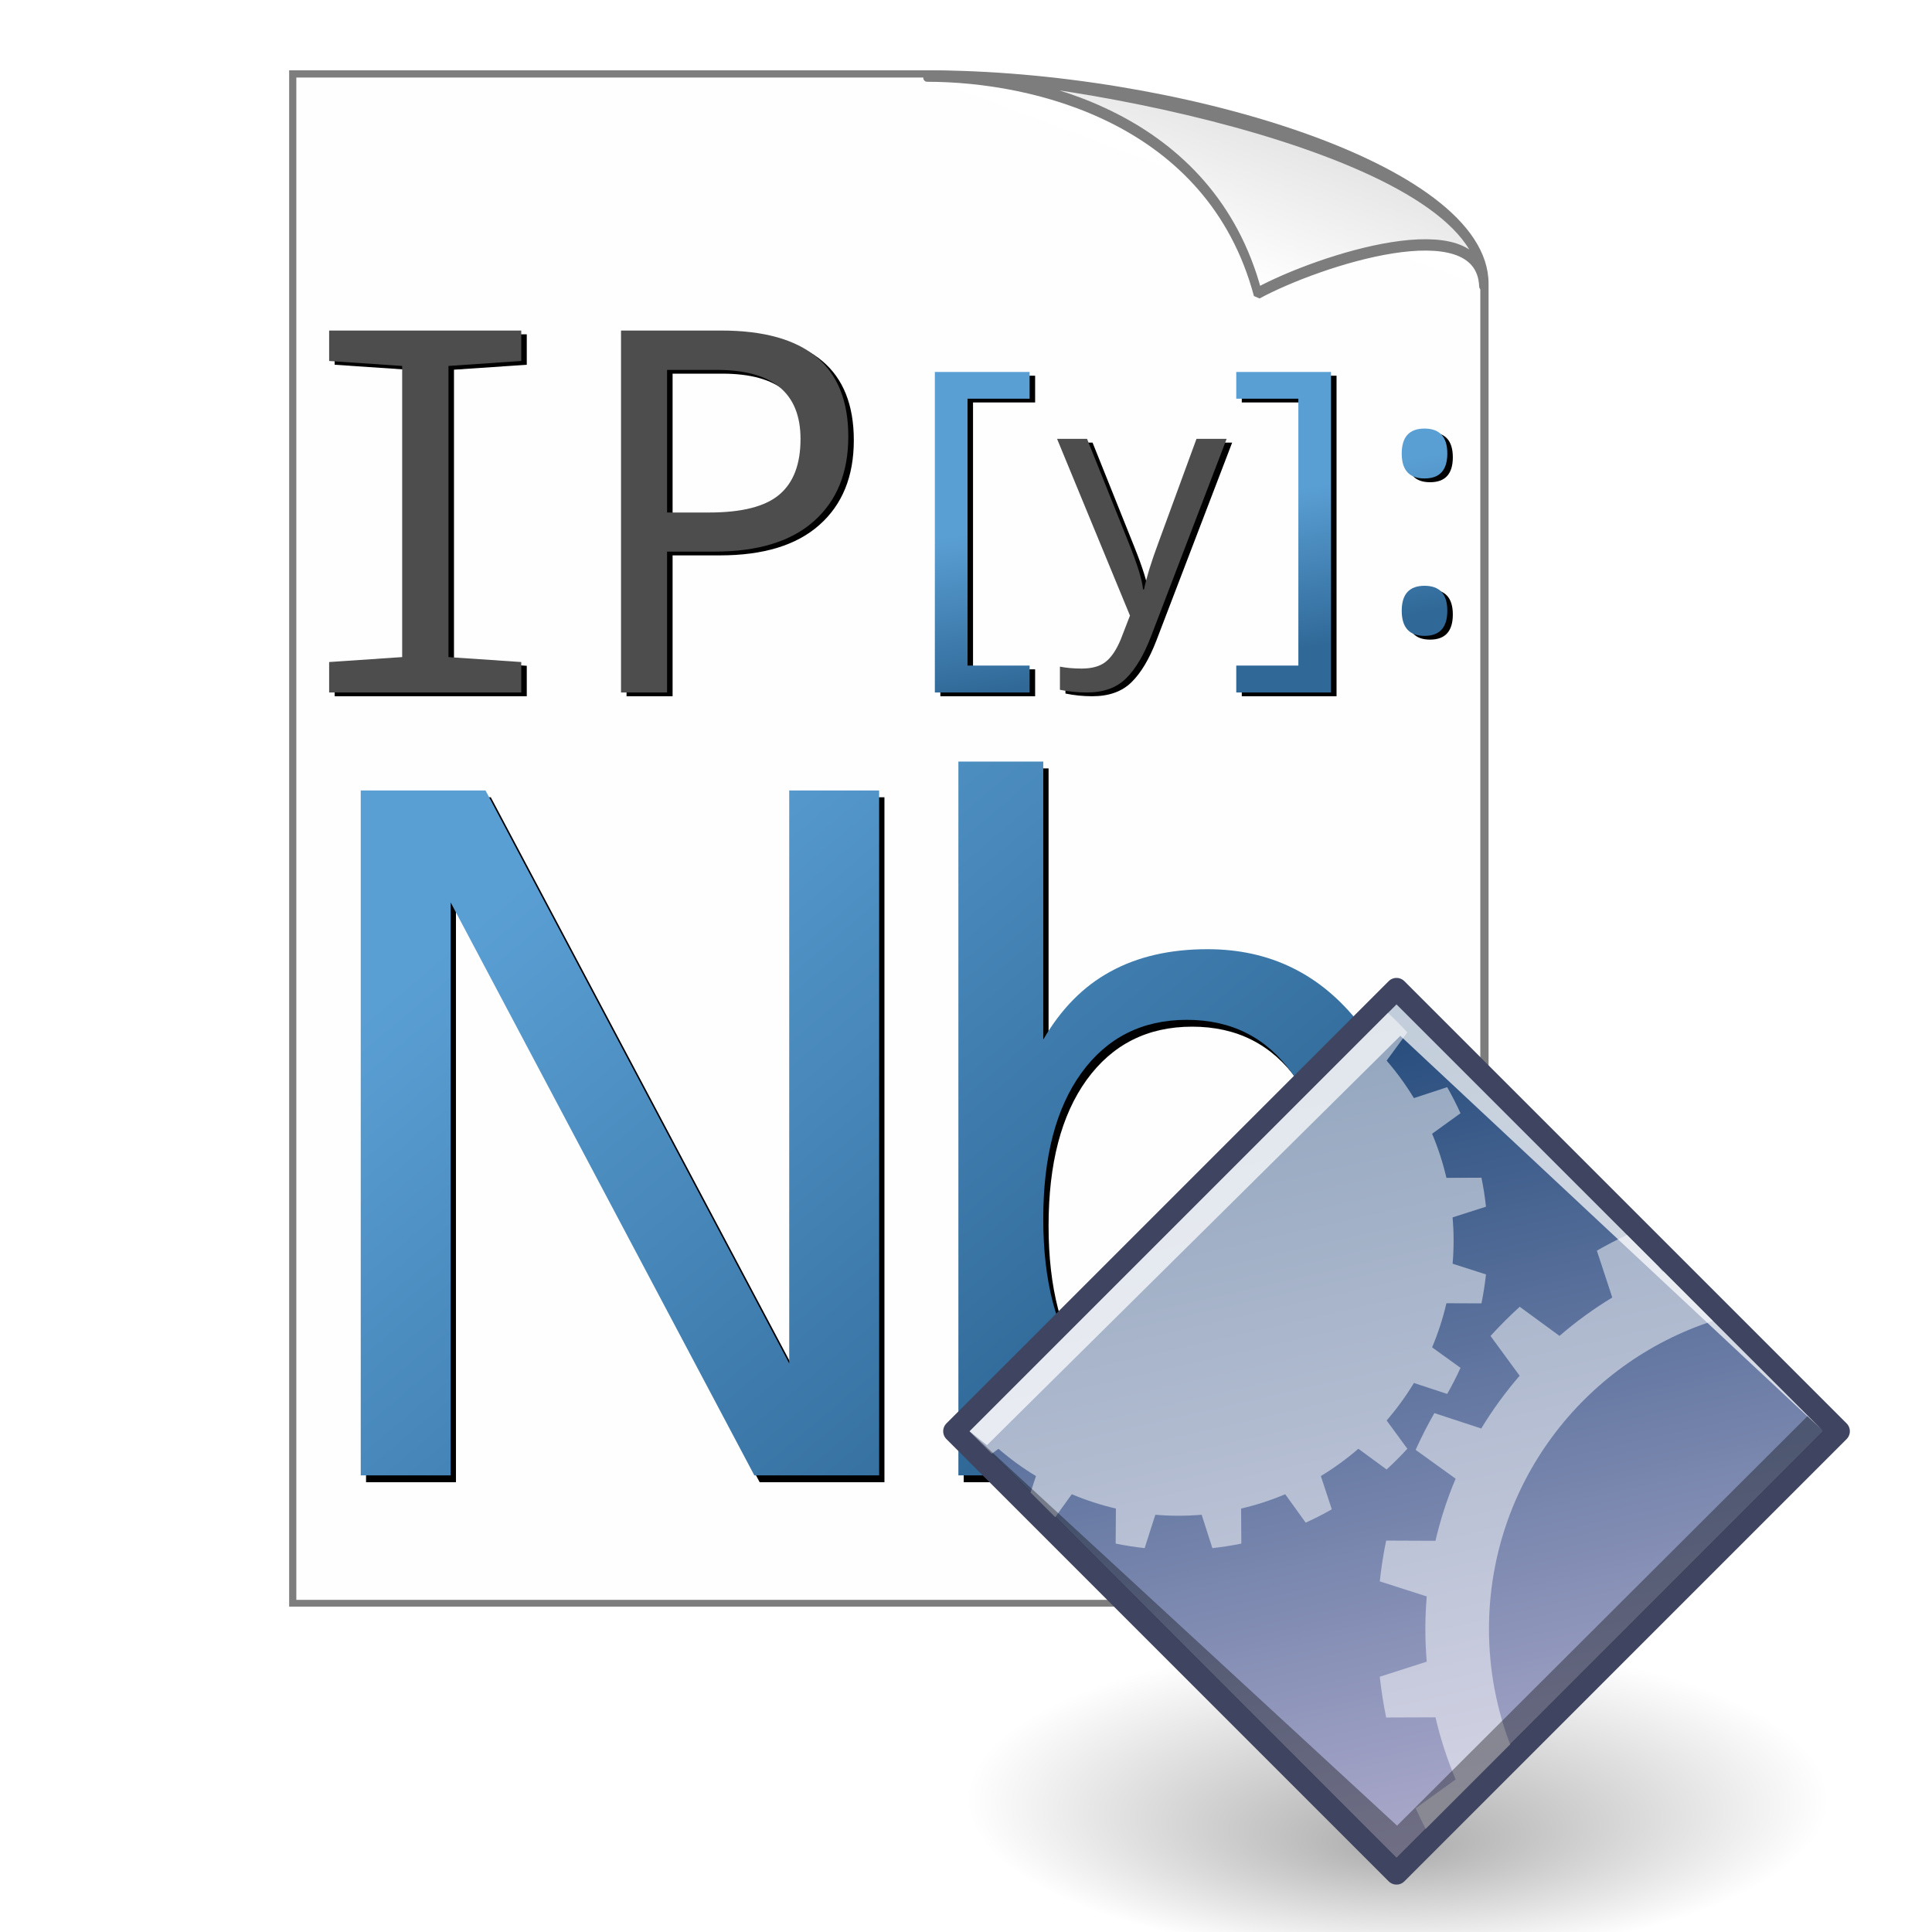 <?xml version="1.0" encoding="UTF-8" standalone="no"?>
<!-- Created with Inkscape (http://www.inkscape.org/) -->

<svg
   xmlns:dc="http://purl.org/dc/elements/1.1/"
   xmlns:cc="http://creativecommons.org/ns#"
   xmlns:rdf="http://www.w3.org/1999/02/22-rdf-syntax-ns#"
   xmlns:svg="http://www.w3.org/2000/svg"
   xmlns="http://www.w3.org/2000/svg"
   xmlns:xlink="http://www.w3.org/1999/xlink"
   xmlns:sodipodi="http://sodipodi.sourceforge.net/DTD/sodipodi-0.dtd"
   xmlns:inkscape="http://www.inkscape.org/namespaces/inkscape"
   version="1.0"
   id="svg2"
   sodipodi:version="0.32"
   inkscape:version="0.48.5 r10040"
   sodipodi:docname="nbmanager.svg"
   width="512"
   height="512"
   inkscape:export-filename="/home/takluyver/Code/nbmanager/icons/nbmanager-64.png"
   inkscape:export-xdpi="11.25"
   inkscape:export-ydpi="11.25">
  <sodipodi:namedview
     inkscape:window-height="598"
     inkscape:window-width="823"
     inkscape:pageshadow="2"
     inkscape:pageopacity="0.0"
     guidetolerance="10.0"
     gridtolerance="10.0"
     objecttolerance="10.0"
     borderopacity="1.0"
     bordercolor="#666666"
     pagecolor="#ffffff"
     id="base"
     inkscape:zoom="0.75878363"
     inkscape:cx="256"
     inkscape:cy="240.91519"
     inkscape:window-x="0"
     inkscape:window-y="36"
     inkscape:current-layer="svg2"
     width="210mm"
     height="40mm"
     units="mm"
     showgrid="true"
     inkscape:window-maximized="0"
     inkscape:snap-global="false">
    <inkscape:grid
       type="xygrid"
       id="grid2928"
       empspacing="5"
       visible="true"
       enabled="true"
       snapvisiblegridlinesonly="true" />
  </sodipodi:namedview>
  <defs
     id="defs4">
    <linearGradient
       id="linearGradient3919">
      <stop
         style="stop-color:#e4e4e4;stop-opacity:1;"
         offset="0"
         id="stop3921" />
      <stop
         id="stop3927"
         offset="1"
         style="stop-color:#ffffff;stop-opacity:1;" />
    </linearGradient>
    <linearGradient
       id="linearGradient4689">
      <stop
         style="stop-color:#5a9fd4;stop-opacity:1;"
         offset="0"
         id="stop4691" />
      <stop
         style="stop-color:#306998;stop-opacity:1;"
         offset="1"
         id="stop4693" />
    </linearGradient>
    <filter
       inkscape:collect="always"
       id="filter3871"
       color-interpolation-filters="sRGB">
      <feGaussianBlur
         inkscape:collect="always"
         stdDeviation="2.934"
         id="feGaussianBlur3873" />
    </filter>
    <filter
       inkscape:collect="always"
       id="filter3913"
       color-interpolation-filters="sRGB">
      <feGaussianBlur
         inkscape:collect="always"
         stdDeviation="0.753"
         id="feGaussianBlur3915" />
    </filter>
    <linearGradient
       id="linearGradient4689-6">
      <stop
         style="stop-color:#5a9fd4;stop-opacity:1"
         offset="0"
         id="stop4691-3" />
      <stop
         style="stop-color:#306998;stop-opacity:1"
         offset="1"
         id="stop4693-8" />
    </linearGradient>
    <linearGradient
       inkscape:collect="always"
       xlink:href="#linearGradient4689-6"
       id="linearGradient3256"
       gradientUnits="userSpaceOnUse"
       x1="486.5"
       y1="184.541"
       x2="496.169"
       y2="248.363" />
    <linearGradient
       inkscape:collect="always"
       xlink:href="#linearGradient4689-6"
       id="linearGradient3260"
       gradientUnits="userSpaceOnUse"
       x1="485.78"
       y1="185.981"
       x2="496.889"
       y2="249.083" />
    <linearGradient
       inkscape:collect="always"
       xlink:href="#linearGradient4689-6"
       id="linearGradient3264"
       gradientUnits="userSpaceOnUse"
       x1="484.34"
       y1="182.381"
       x2="495.449"
       y2="243.323" />
    <linearGradient
       inkscape:collect="always"
       xlink:href="#linearGradient4689-6"
       id="linearGradient3266"
       gradientUnits="userSpaceOnUse"
       x1="323.06"
       y1="147.101"
       x2="147.689"
       y2="293.003" />
    <linearGradient
       inkscape:collect="always"
       xlink:href="#linearGradient3919"
       id="linearGradient3108"
       gradientUnits="userSpaceOnUse"
       x1="209.005"
       y1="-22.632"
       x2="200.967"
       y2="-2.039" />
    <linearGradient
       inkscape:collect="always"
       xlink:href="#linearGradient4689"
       id="linearGradient3110"
       gradientUnits="userSpaceOnUse"
       gradientTransform="matrix(2.021,0,0,2.021,-62.206,123.466)"
       x1="116.743"
       y1="62.911"
       x2="190.064"
       y2="149.744" />
    <linearGradient
       inkscape:collect="always"
       xlink:href="#linearGradient4689"
       id="linearGradient3112"
       gradientUnits="userSpaceOnUse"
       gradientTransform="matrix(2.021,0,0,2.021,-62.206,123.466)"
       x1="116.743"
       y1="62.911"
       x2="190.064"
       y2="149.744" />
    <linearGradient
       inkscape:collect="always"
       xlink:href="#linearGradient4689-6"
       id="linearGradient3114"
       gradientUnits="userSpaceOnUse"
       x1="486.5"
       y1="184.541"
       x2="496.169"
       y2="248.363" />
    <linearGradient
       inkscape:collect="always"
       xlink:href="#linearGradient4689-6"
       id="linearGradient3116"
       gradientUnits="userSpaceOnUse"
       x1="486.5"
       y1="184.541"
       x2="496.169"
       y2="248.363" />
    <linearGradient
       inkscape:collect="always"
       xlink:href="#linearGradient4689-6"
       id="linearGradient3118"
       gradientUnits="userSpaceOnUse"
       x1="485.78"
       y1="185.981"
       x2="496.889"
       y2="249.083" />
    <linearGradient
       inkscape:collect="always"
       xlink:href="#linearGradient4689-6"
       id="linearGradient3120"
       gradientUnits="userSpaceOnUse"
       x1="485.78"
       y1="185.981"
       x2="496.889"
       y2="249.083" />
    <linearGradient
       inkscape:collect="always"
       xlink:href="#linearGradient4689-6"
       id="linearGradient3122"
       gradientUnits="userSpaceOnUse"
       x1="484.34"
       y1="182.381"
       x2="495.449"
       y2="243.323" />
    <linearGradient
       inkscape:collect="always"
       xlink:href="#linearGradient4689-6"
       id="linearGradient3124"
       gradientUnits="userSpaceOnUse"
       x1="484.34"
       y1="182.381"
       x2="495.449"
       y2="243.323" />
    <linearGradient
       inkscape:collect="always"
       xlink:href="#linearGradient4689-6"
       id="linearGradient3126"
       gradientUnits="userSpaceOnUse"
       x1="323.06"
       y1="147.101"
       x2="147.689"
       y2="293.003" />
    <linearGradient
       id="aigrd1"
       gradientUnits="userSpaceOnUse"
       x1="99.777"
       y1="15.424"
       x2="153"
       y2="248.631">
      <stop
         offset="0"
         style="stop-color:#184375"
         id="stop53300" />
      <stop
         offset="1"
         style="stop-color:#C8BDDC"
         id="stop53302" />
    </linearGradient>
    <radialGradient
       gradientUnits="userSpaceOnUse"
       r="11.69"
       fy="72.568"
       fx="14.288"
       cy="68.873"
       cx="14.288"
       gradientTransform="matrix(1.399,-2.234445e-7,8.196178e-8,0.513,4.365,4.839)"
       id="radialGradient2308"
       xlink:href="#linearGradient2300"
       inkscape:collect="always" />
    <linearGradient
       id="linearGradient2300">
      <stop
         id="stop2302"
         offset="0"
         style="stop-color:#000000;stop-opacity:0.327;" />
      <stop
         id="stop2304"
         offset="1"
         style="stop-color:#000000;stop-opacity:0;" />
    </linearGradient>
    <radialGradient
       inkscape:collect="always"
       xlink:href="#linearGradient2300"
       id="radialGradient3171"
       gradientUnits="userSpaceOnUse"
       gradientTransform="matrix(1.399,-2.234445e-7,8.196178e-8,0.513,4.365,4.839)"
       cx="14.288"
       cy="68.873"
       fx="14.288"
       fy="72.568"
       r="11.69" />
    <linearGradient
       inkscape:collect="always"
       xlink:href="#aigrd1"
       id="linearGradient3173"
       gradientUnits="userSpaceOnUse"
       gradientTransform="matrix(0.201,0,0,0.201,1138.762,242.115)"
       x1="99.777"
       y1="15.424"
       x2="153"
       y2="248.631" />
  </defs>
  <g
     id="g3065"
     transform="matrix(0.862,0,0,0.862,8.707,0.727)">
    <g
       id="g3712">
      <path
         inkscape:export-ydpi="90"
         inkscape:export-xdpi="90"
         inkscape:export-filename="/Users/matthiasbussonnier/Desktop/ipython-python.png"
         style="fill:#666666;fill-opacity:0.99;stroke:#7d7d7d;stroke-width:1.085;stroke-linecap:round;stroke-miterlimit:4;stroke-opacity:1;stroke-dasharray:none;stroke-dashoffset:0;filter:url(#filter3871)"
         d="m 20,279.274 88.351,0 c 33.988,0 77.491,12.815 77.491,29.153 L 185.842,492 20,492 z"
         id="path3077"
         inkscape:connector-curvature="0"
         sodipodi:nodetypes="cccccc"
         transform="matrix(2.209,0,0,2.209,35.815,-594.944)" />
      <g
         id="g3706">
        <path
           inkscape:export-ydpi="90"
           inkscape:export-xdpi="90"
           inkscape:export-filename="/Users/matthiasbussonnier/Desktop/ipython-python.png"
           style="fill:#ffffff;fill-opacity:0.99;stroke:#7d7d7d;stroke-width:1.999;stroke-linecap:round;stroke-miterlimit:4;stroke-opacity:1;stroke-dasharray:none;stroke-dashoffset:0"
           d="m 80,22 194.983,0 c 61.898,0 171.018,39.637 171.018,64.41 l 0,405.591 -366.001,0 z"
           id="path4338"
           inkscape:connector-curvature="0"
           sodipodi:nodetypes="cccccc" />
        <g
           transform="matrix(2.209,0,0,2.209,-68.58,91.189)"
           id="g3936">
          <path
             sodipodi:nodetypes="ccc"
             inkscape:connector-curvature="0"
             id="path3875"
             d="m 155.514,-30.824 c 14.893,0 39.455,5.805 45.998,30.223 8.513,-4.596 30.965,-11.89 31.367,-1.198"
             style="fill:#ffffff;stroke:#7d7d7d;stroke-width:1.085;stroke-linecap:round;stroke-linejoin:bevel;stroke-miterlimit:4;stroke-opacity:1;stroke-dasharray:none;filter:url(#filter3913)" />
          <path
             style="fill:url(#linearGradient3108);fill-opacity:1;stroke:#7d7d7d;stroke-width:1.085;stroke-linecap:round;stroke-linejoin:bevel;stroke-miterlimit:4;stroke-opacity:1;stroke-dasharray:none"
             d="m 155.514,-31.318 c 14.893,0 39.455,5.805 45.998,30.223 8.513,-4.596 30.965,-11.89 31.367,-1.198 0,-18.149 -57.913,-29.025 -77.364,-29.025 z"
             id="path4384"
             inkscape:connector-curvature="0"
             sodipodi:nodetypes="cccc" />
        </g>
      </g>
    </g>
    <g
       transform="matrix(1.079,0,0,1.079,-14.274,-20.162)"
       id="g3310">
      <path
         id="path3288"
         style="font-size:267.697px;font-style:normal;font-variant:normal;font-weight:normal;font-stretch:normal;line-height:125%;letter-spacing:0px;word-spacing:0px;fill:#000000;fill-opacity:1;stroke:none;font-family:Droid Sans;-inkscape-font-specification:Droid Sans"
         d="m 108.166,245.076 35.553,0 86.531,163.259 0,-163.259 25.619,0 0,195.152 -35.553,0 -86.531,-163.259 0,163.259 -25.619,0 0,-195.152"
         inkscape:connector-curvature="0" />
      <path
         id="path3277"
         style="font-size:267.697px;font-style:normal;font-variant:normal;font-weight:normal;font-stretch:normal;line-height:125%;letter-spacing:0px;word-spacing:0px;fill:url(#linearGradient3110);fill-opacity:1;stroke:none;font-family:Droid Sans;-inkscape-font-specification:Droid Sans"
         d="m 106.652,243.129 35.553,0 86.531,163.259 0,-163.259 25.619,0 0,195.152 -35.553,0 -86.531,-163.259 0,163.259 -25.619,0 0,-195.152"
         inkscape:connector-curvature="0" />
    </g>
    <g
       transform="matrix(1.079,0,0,1.079,-44.488,-20.162)"
       id="g3306">
      <path
         id="path3290"
         style="font-size:267.697px;font-style:normal;font-variant:normal;font-weight:normal;font-stretch:normal;line-height:125%;letter-spacing:0px;word-spacing:0px;fill:#000000;fill-opacity:1;stroke:none;font-family:Droid Sans;-inkscape-font-specification:Droid Sans"
         d="m 412.462,367.16 c -1.3e-4,-17.69 -3.66,-31.545 -10.98,-41.566 -7.233,-10.108 -17.21,-15.162 -29.933,-15.163 -12.723,1.3e-4 -22.744,5.054 -30.064,15.163 -7.233,10.021 -10.849,23.877 -10.849,41.566 -5e-5,17.69 3.616,31.589 10.849,41.697 7.32,10.021 17.341,15.032 30.064,15.032 12.722,10e-6 22.7,-5.011 29.933,-15.032 7.32,-10.108 10.98,-24.007 10.98,-41.697 M 330.637,316.052 c 5.054,-8.714 11.415,-15.162 19.084,-19.345 7.755,-4.27 16.992,-6.405 27.711,-6.405 17.777,1.5e-4 32.198,7.059 43.265,21.175 11.154,14.117 16.731,32.678 16.731,55.683 -1.6e-4,23.005 -5.577,41.566 -16.731,55.683 -11.067,14.117 -25.489,21.175 -43.265,21.175 -10.718,0 -19.955,-2.091 -27.711,-6.274 -7.668,-4.27 -14.03,-10.762 -19.084,-19.476 l 0,21.96 -24.182,0 0,-203.387 24.182,0 0,79.211"
         inkscape:connector-curvature="0" />
      <path
         id="path3279"
         style="font-size:267.697px;font-style:normal;font-variant:normal;font-weight:normal;font-stretch:normal;line-height:125%;letter-spacing:0px;word-spacing:0px;fill:url(#linearGradient3112);fill-opacity:1;stroke:none;font-family:Droid Sans;-inkscape-font-specification:Droid Sans"
         d="m 410.948,365.214 c -1.3e-4,-17.69 -3.66,-31.545 -10.98,-41.566 -7.233,-10.108 -17.21,-15.162 -29.933,-15.163 -12.723,1.3e-4 -22.744,5.054 -30.064,15.163 -7.233,10.021 -10.849,23.877 -10.849,41.566 -5e-5,17.69 3.616,31.589 10.849,41.697 7.32,10.021 17.341,15.032 30.064,15.032 12.722,2e-5 22.7,-5.011 29.933,-15.032 7.32,-10.108 10.98,-24.007 10.98,-41.697 m -81.825,-51.108 c 5.054,-8.714 11.415,-15.162 19.084,-19.345 7.755,-4.27 16.992,-6.405 27.711,-6.405 17.777,1.5e-4 32.198,7.059 43.265,21.175 11.154,14.117 16.731,32.678 16.731,55.683 -1.6e-4,23.005 -5.577,41.566 -16.731,55.683 -11.067,14.117 -25.489,21.175 -43.265,21.175 -10.718,0 -19.955,-2.091 -27.711,-6.274 -7.668,-4.27 -14.03,-10.762 -19.084,-19.476 l 0,21.96 -24.182,0 0,-203.387 24.182,0 0,79.211"
         inkscape:connector-curvature="0" />
    </g>
    <g
       id="g4227">
      <g
         transform="matrix(0.764,0,0,0.764,36.18,5.348)"
         id="g3992"
         style="fill:#000000">
        <g
           id="g3994"
           style="fill:#000000;fill-opacity:1">
          <g
             style="font-size:147.908px;font-weight:normal;fill:#000000;fill-rule:evenodd;font-family:Droid Sans Mono"
             id="text3996">
            <path
               inkscape:connector-curvature="0"
               d="m 355.961,272.069 -38.132,0 0,-128.986 38.132,0 0,10.761 -24.988,0 0,107.392 24.988,0 0,10.833"
               style="font-size:147.908px;font-weight:normal;fill:#000000;fill-rule:evenodd;font-family:Droid Sans Mono"
               id="path4049" />
          </g>
          <g
             style="font-size:147.908px;font-weight:normal;fill:#000000;fill-rule:evenodd;font-family:Droid Sans Mono"
             id="text3998">
            <path
               inkscape:connector-curvature="0"
               d="m 439.12,261.236 24.988,0 0,-107.392 -24.988,0 0,-10.761 38.132,0 0,128.986 -38.132,0 0,-10.833"
               style="font-size:147.908px;font-weight:normal;fill:#000000;fill-rule:evenodd;font-family:Droid Sans Mono"
               id="path4052" />
          </g>
          <g
             style="font-size:147.908px;font-weight:normal;fill:#000000;fill-rule:evenodd;font-family:Droid Sans Mono"
             id="text4000">
            <path
               inkscape:connector-curvature="0"
               d="m 514.875,165.869 c 6.115,8e-5 9.172,3.346 9.172,10.039 -6e-5,6.692 -3.057,10.039 -9.172,10.039 -6.115,6e-5 -9.172,-3.346 -9.172,-10.039 -3e-5,-6.692 3.057,-10.039 9.172,-10.039 m 0,63.265 c 6.115,2e-5 9.172,3.346 9.172,10.039 -6e-5,6.741 -3.057,10.111 -9.172,10.111 -6.115,0 -9.172,-3.37 -9.172,-10.111 -3e-5,-6.692 3.057,-10.039 9.172,-10.039"
               style="font-size:147.908px;font-weight:normal;fill:#000000;fill-rule:evenodd;font-family:Droid Sans Mono"
               id="path4055" />
          </g>
        </g>
        <g
           id="g4002"
           style="fill:#000000">
          <g
             style="font-size:204.032px;font-weight:normal;fill:#000000;fill-rule:evenodd;font-family:Droid Sans Mono"
             id="text4004">
            <path
               inkscape:connector-curvature="0"
               d="m 151.397,272.069 -77.309,0 0,-12.254 29.389,-1.992 0,-117.159 -29.389,-1.992 0,-12.254 77.309,0 0,12.254 -29.29,1.992 0,117.159 29.29,1.992 0,12.254"
               style="font-size:204.032px;font-weight:normal;fill:#000000;fill-rule:evenodd;font-family:Droid Sans Mono"
               id="path4058" />
            <path
               inkscape:connector-curvature="0"
               d="m 210.077,215.383 0,56.687 -18.53,0 0,-145.652 40.248,0 c 34.138,1.5e-4 51.207,14.213 51.207,42.639 -10e-5,14.545 -4.616,25.903 -13.848,34.072 -9.166,8.169 -22.515,12.254 -40.049,12.254 l -19.028,0 m 0,-15.741 16.936,0 c 13.15,7e-5 22.548,-2.391 28.194,-7.173 5.712,-4.782 8.568,-12.254 8.568,-22.416 -9e-5,-18.53 -11.224,-27.795 -33.673,-27.795 l -20.025,0 0,57.384"
               style="font-size:204.032px;font-weight:normal;fill:#000000;fill-rule:evenodd;font-family:Droid Sans Mono"
               id="path4060" />
          </g>
          <g
             style="font-size:131.462px;font-weight:normal;fill:#000000;fill-rule:evenodd;font-family:Droid Sans Mono"
             id="text4006">
            <path
               inkscape:connector-curvature="0"
               d="m 367.009,170.006 12.068,0 16.818,41.981 c 3.509,8.773 5.413,14.978 5.713,18.615 l 0.385,0 c 0.984,-4.793 2.91,-11.041 5.777,-18.744 l 15.342,-41.852 12.132,0 -30.49,79.66 c -2.867,7.446 -6.205,13.031 -10.014,16.754 -3.809,3.766 -9.072,5.649 -15.791,5.649 -3.68,-3e-5 -7.275,-0.364 -10.784,-1.091 l 0,-9.308 c 2.653,0.513 5.563,0.77 8.73,0.77 4.108,-2e-5 7.296,-0.877 9.564,-2.632 2.311,-1.755 4.365,-4.772 6.162,-9.051 l 3.723,-9.629 -29.335,-71.123"
               style="font-size:131.462px;font-weight:normal;fill:#000000;fill-rule:evenodd;font-family:Droid Sans Mono"
               id="path4063" />
          </g>
        </g>
      </g>
      <g
         id="g3938"
         style="fill:url(#linearGradient3126);fill-opacity:1"
         transform="matrix(0.764,0,0,0.764,34.485,4.193)">
        <g
           style="font-size:147.908px;font-weight:normal;fill:url(#linearGradient3116);fill-rule:evenodd;font-family:Droid Sans Mono"
           id="text111">
          <path
             inkscape:connector-curvature="0"
             d="m 355.961,272.069 -38.132,0 0,-128.986 38.132,0 0,10.761 -24.988,0 0,107.392 24.988,0 0,10.833"
             style="font-size:147.908px;font-weight:normal;fill:url(#linearGradient3114);fill-rule:evenodd;font-family:Droid Sans Mono"
             id="path4037" />
        </g>
        <g
           style="font-size:147.908px;font-weight:normal;fill:url(#linearGradient3120);fill-rule:evenodd;font-family:Droid Sans Mono"
           id="text113">
          <path
             inkscape:connector-curvature="0"
             d="m 439.12,261.236 24.988,0 0,-107.392 -24.988,0 0,-10.761 38.132,0 0,128.986 -38.132,0 0,-10.833"
             style="font-size:147.908px;font-weight:normal;fill:url(#linearGradient3118);fill-rule:evenodd;font-family:Droid Sans Mono"
             id="path4043" />
        </g>
        <g
           style="font-size:147.908px;font-weight:normal;fill:url(#linearGradient3124);fill-rule:evenodd;font-family:Droid Sans Mono"
           id="text115">
          <path
             inkscape:connector-curvature="0"
             d="m 514.875,165.869 c 6.115,8e-5 9.172,3.346 9.172,10.039 -6e-5,6.692 -3.057,10.039 -9.172,10.039 -6.115,6e-5 -9.172,-3.346 -9.172,-10.039 -3e-5,-6.692 3.057,-10.039 9.172,-10.039 m 0,63.265 c 6.115,2e-5 9.172,3.346 9.172,10.039 -6e-5,6.741 -3.057,10.111 -9.172,10.111 -6.115,0 -9.172,-3.37 -9.172,-10.111 -3e-5,-6.692 3.057,-10.039 9.172,-10.039"
             style="font-size:147.908px;font-weight:normal;fill:url(#linearGradient3122);fill-rule:evenodd;font-family:Droid Sans Mono"
             id="path4046" />
        </g>
      </g>
      <g
         id="g3945"
         style="fill:#4d4d4d;fill-opacity:1"
         transform="matrix(0.764,0,0,0.764,34.485,4.193)">
        <g
           style="font-size:204.032px;font-weight:normal;fill:#4d4d4d;fill-opacity:1;fill-rule:evenodd;font-family:Droid Sans Mono"
           id="text109">
          <path
             inkscape:connector-curvature="0"
             d="m 151.397,272.069 -77.309,0 0,-12.254 29.389,-1.992 0,-117.159 -29.389,-1.992 0,-12.254 77.309,0 0,12.254 -29.29,1.992 0,117.159 29.29,1.992 0,12.254"
             style="font-size:204.032px;font-weight:normal;fill:#4d4d4d;fill-opacity:1;fill-rule:evenodd;font-family:Droid Sans Mono"
             id="path4032" />
          <path
             inkscape:connector-curvature="0"
             d="m 210.077,215.383 0,56.687 -18.53,0 0,-145.652 40.248,0 c 34.138,1.5e-4 51.207,14.213 51.207,42.639 -10e-5,14.545 -4.616,25.903 -13.848,34.072 -9.166,8.169 -22.515,12.254 -40.049,12.254 l -19.028,0 m 0,-15.741 16.936,0 c 13.15,7e-5 22.548,-2.391 28.194,-7.173 5.712,-4.782 8.568,-12.254 8.568,-22.416 -9e-5,-18.53 -11.224,-27.795 -33.673,-27.795 l -20.025,0 0,57.384"
             style="font-size:204.032px;font-weight:normal;fill:#4d4d4d;fill-opacity:1;fill-rule:evenodd;font-family:Droid Sans Mono"
             id="path4034" />
        </g>
        <g
           style="font-size:131.462px;font-weight:normal;fill:#4d4d4d;fill-opacity:1;fill-rule:evenodd;font-family:Droid Sans Mono"
           id="text117">
          <path
             inkscape:connector-curvature="0"
             d="m 367.009,170.006 12.068,0 16.818,41.981 c 3.509,8.773 5.413,14.978 5.713,18.615 l 0.385,0 c 0.984,-4.793 2.91,-11.041 5.777,-18.744 l 15.342,-41.852 12.132,0 -30.49,79.66 c -2.867,7.446 -6.205,13.031 -10.014,16.754 -3.809,3.766 -9.072,5.649 -15.791,5.649 -3.68,-3e-5 -7.275,-0.364 -10.784,-1.091 l 0,-9.308 c 2.653,0.513 5.563,0.77 8.73,0.77 4.108,-2e-5 7.296,-0.877 9.564,-2.632 2.311,-1.755 4.365,-4.772 6.162,-9.051 l 3.723,-9.629 -29.335,-71.123"
             style="font-size:131.462px;font-weight:normal;fill:#4d4d4d;fill-opacity:1;fill-rule:evenodd;font-family:Droid Sans Mono"
             id="path4040" />
        </g>
      </g>
    </g>
  </g>
  <g
     id="g3163"
     transform="matrix(5.886,0,0,5.886,-6479.051,-1189.035)">
    <path
       sodipodi:type="arc"
       style="color:#000000;fill:url(#radialGradient3171);fill-opacity:1;fill-rule:evenodd;stroke:none;stroke-width:0.5;marker:none;visibility:visible;display:inline;overflow:visible"
       id="path1538"
       sodipodi:cx="24.357143"
       sodipodi:cy="38.714287"
       sodipodi:rx="19.928572"
       sodipodi:ry="9.837245"
       d="m 44.286,38.714 c 0,5.433 -8.922,9.837 -19.929,9.837 -11.006,0 -19.929,-4.404 -19.929,-9.837 0,-5.433 8.922,-9.837 19.929,-9.837 11.006,0 19.929,4.404 19.929,9.837 z"
       transform="matrix(1.186,0,0,1.186,1134.808,235.371)" />
    <path
       id="path53304"
       d="m 1163.633,286.362 -19.911,-19.911 19.911,-19.911 19.911,19.911 -19.911,19.911 0,0 z"
       style="fill:url(#linearGradient3173);fill-rule:nonzero;stroke:#3f4561;stroke-width:1;stroke-linecap:round;stroke-linejoin:round;stroke-miterlimit:4;stroke-opacity:1"
       inkscape:connector-curvature="0" />
    <path
       id="path53359"
       d="m 1182.852,266.452 -19.219,-19.219 -19.219,19.219 0.781,0.625 18.61,-18.428 19.048,17.803 -2e-4,0 z"
       style="opacity:0.72;fill:#ffffff;fill-rule:nonzero;stroke:none"
       sodipodi:nodetypes="ccccccc"
       inkscape:connector-curvature="0" />
    <path
       id="path53361"
       d="m 1148.273,270.311 0.739,-1.024 c 0.637,0.268 1.301,0.485 1.986,0.645 l -0.01,1.577 c 0.428,0.088 0.863,0.156 1.304,0.204 l 0.482,-1.502 c 0.344,0.029 0.692,0.044 1.043,0.044 0.351,0 0.699,-0.015 1.043,-0.044 l 0.482,1.502 c 0.441,-0.048 0.876,-0.116 1.304,-0.204 l -0.01,-1.577 c 0.686,-0.16 1.349,-0.376 1.986,-0.645 l 0.922,1.28 c 0.402,-0.182 0.794,-0.383 1.175,-0.601 l -0.493,-1.498 c 0.597,-0.362 1.162,-0.773 1.688,-1.228 l 1.272,0.932 c 0.326,-0.297 0.637,-0.608 0.934,-0.934 l -0.932,-1.272 c 0.455,-0.526 0.866,-1.09 1.228,-1.688 l 1.498,0.493 c 0.218,-0.381 0.419,-0.773 0.6,-1.175 l -1.279,-0.922 c 0.269,-0.637 0.485,-1.301 0.645,-1.986 l 1.577,0.006 c 0.088,-0.428 0.156,-0.863 0.204,-1.304 l -1.502,-0.482 c 0.029,-0.344 0.044,-0.692 0.044,-1.043 0,-0.351 -0.016,-0.699 -0.044,-1.043 l 1.502,-0.482 c -0.048,-0.441 -0.116,-0.876 -0.204,-1.304 l -1.577,0.006 c -0.16,-0.686 -0.376,-1.35 -0.645,-1.986 l 1.279,-0.922 c -0.182,-0.402 -0.383,-0.794 -0.6,-1.175 l -1.498,0.493 c -0.362,-0.597 -0.773,-1.162 -1.228,-1.687 l 0.932,-1.272 c -0.278,-0.306 -0.571,-0.598 -0.875,-0.878 l -18.839,18.839 1.007,1.007 0.299,-0.219 c 0.526,0.455 1.09,0.866 1.688,1.228 l -0.242,0.735 1.108,1.108 -4e-4,-2e-4 z"
       style="opacity:0.5;fill:#ffffff;fill-rule:nonzero;stroke:none"
       inkscape:connector-curvature="0" />
    <path
       id="path53363"
       d="m 1167.796,275.357 c 0,-6.485 4.234,-11.979 10.087,-13.874 l -2.227,-2.227 c -0.017,0.007 -0.034,0.013 -0.051,0.02 l -0.181,-0.252 -1.412,-1.412 c -0.463,0.219 -0.917,0.454 -1.359,0.708 l 0.694,2.109 c -0.841,0.51 -1.636,1.089 -2.376,1.729 l -1.791,-1.312 c -0.459,0.417 -0.897,0.856 -1.315,1.315 l 1.311,1.791 c -0.64,0.74 -1.219,1.535 -1.729,2.376 l -2.109,-0.694 c -0.307,0.536 -0.589,1.088 -0.845,1.655 l 1.801,1.298 c -0.378,0.896 -0.683,1.831 -0.908,2.796 l -2.22,-0.009 c -0.124,0.602 -0.22,1.215 -0.287,1.836 l 2.114,0.678 c -0.04,0.484 -0.062,0.974 -0.062,1.469 0,0.495 0.022,0.984 0.062,1.469 l -2.114,0.678 c 0.068,0.621 0.163,1.234 0.288,1.836 l 2.22,-0.008 c 0.225,0.965 0.53,1.9 0.908,2.796 l -1.801,1.298 c 0.142,0.315 0.294,0.625 0.452,0.93 l 3.804,-3.804 c -0.616,-1.614 -0.954,-3.366 -0.954,-5.196 l 2e-4,-2e-4 z"
       style="opacity:0.5;fill:#ffffff;fill-rule:nonzero;stroke:none"
       inkscape:connector-curvature="0" />
    <path
       id="path53365"
       d="m 1144.553,266.59 19.081,19.081 19.219,-19.219 -0.715,-0.682 -18.48,18.438 -19.105,-17.618 0,1.9e-4 z"
       style="opacity:0.35;fill:#000000;fill-rule:nonzero;stroke:none"
       sodipodi:nodetypes="ccccccc"
       inkscape:connector-curvature="0" />
  </g>
</svg>
